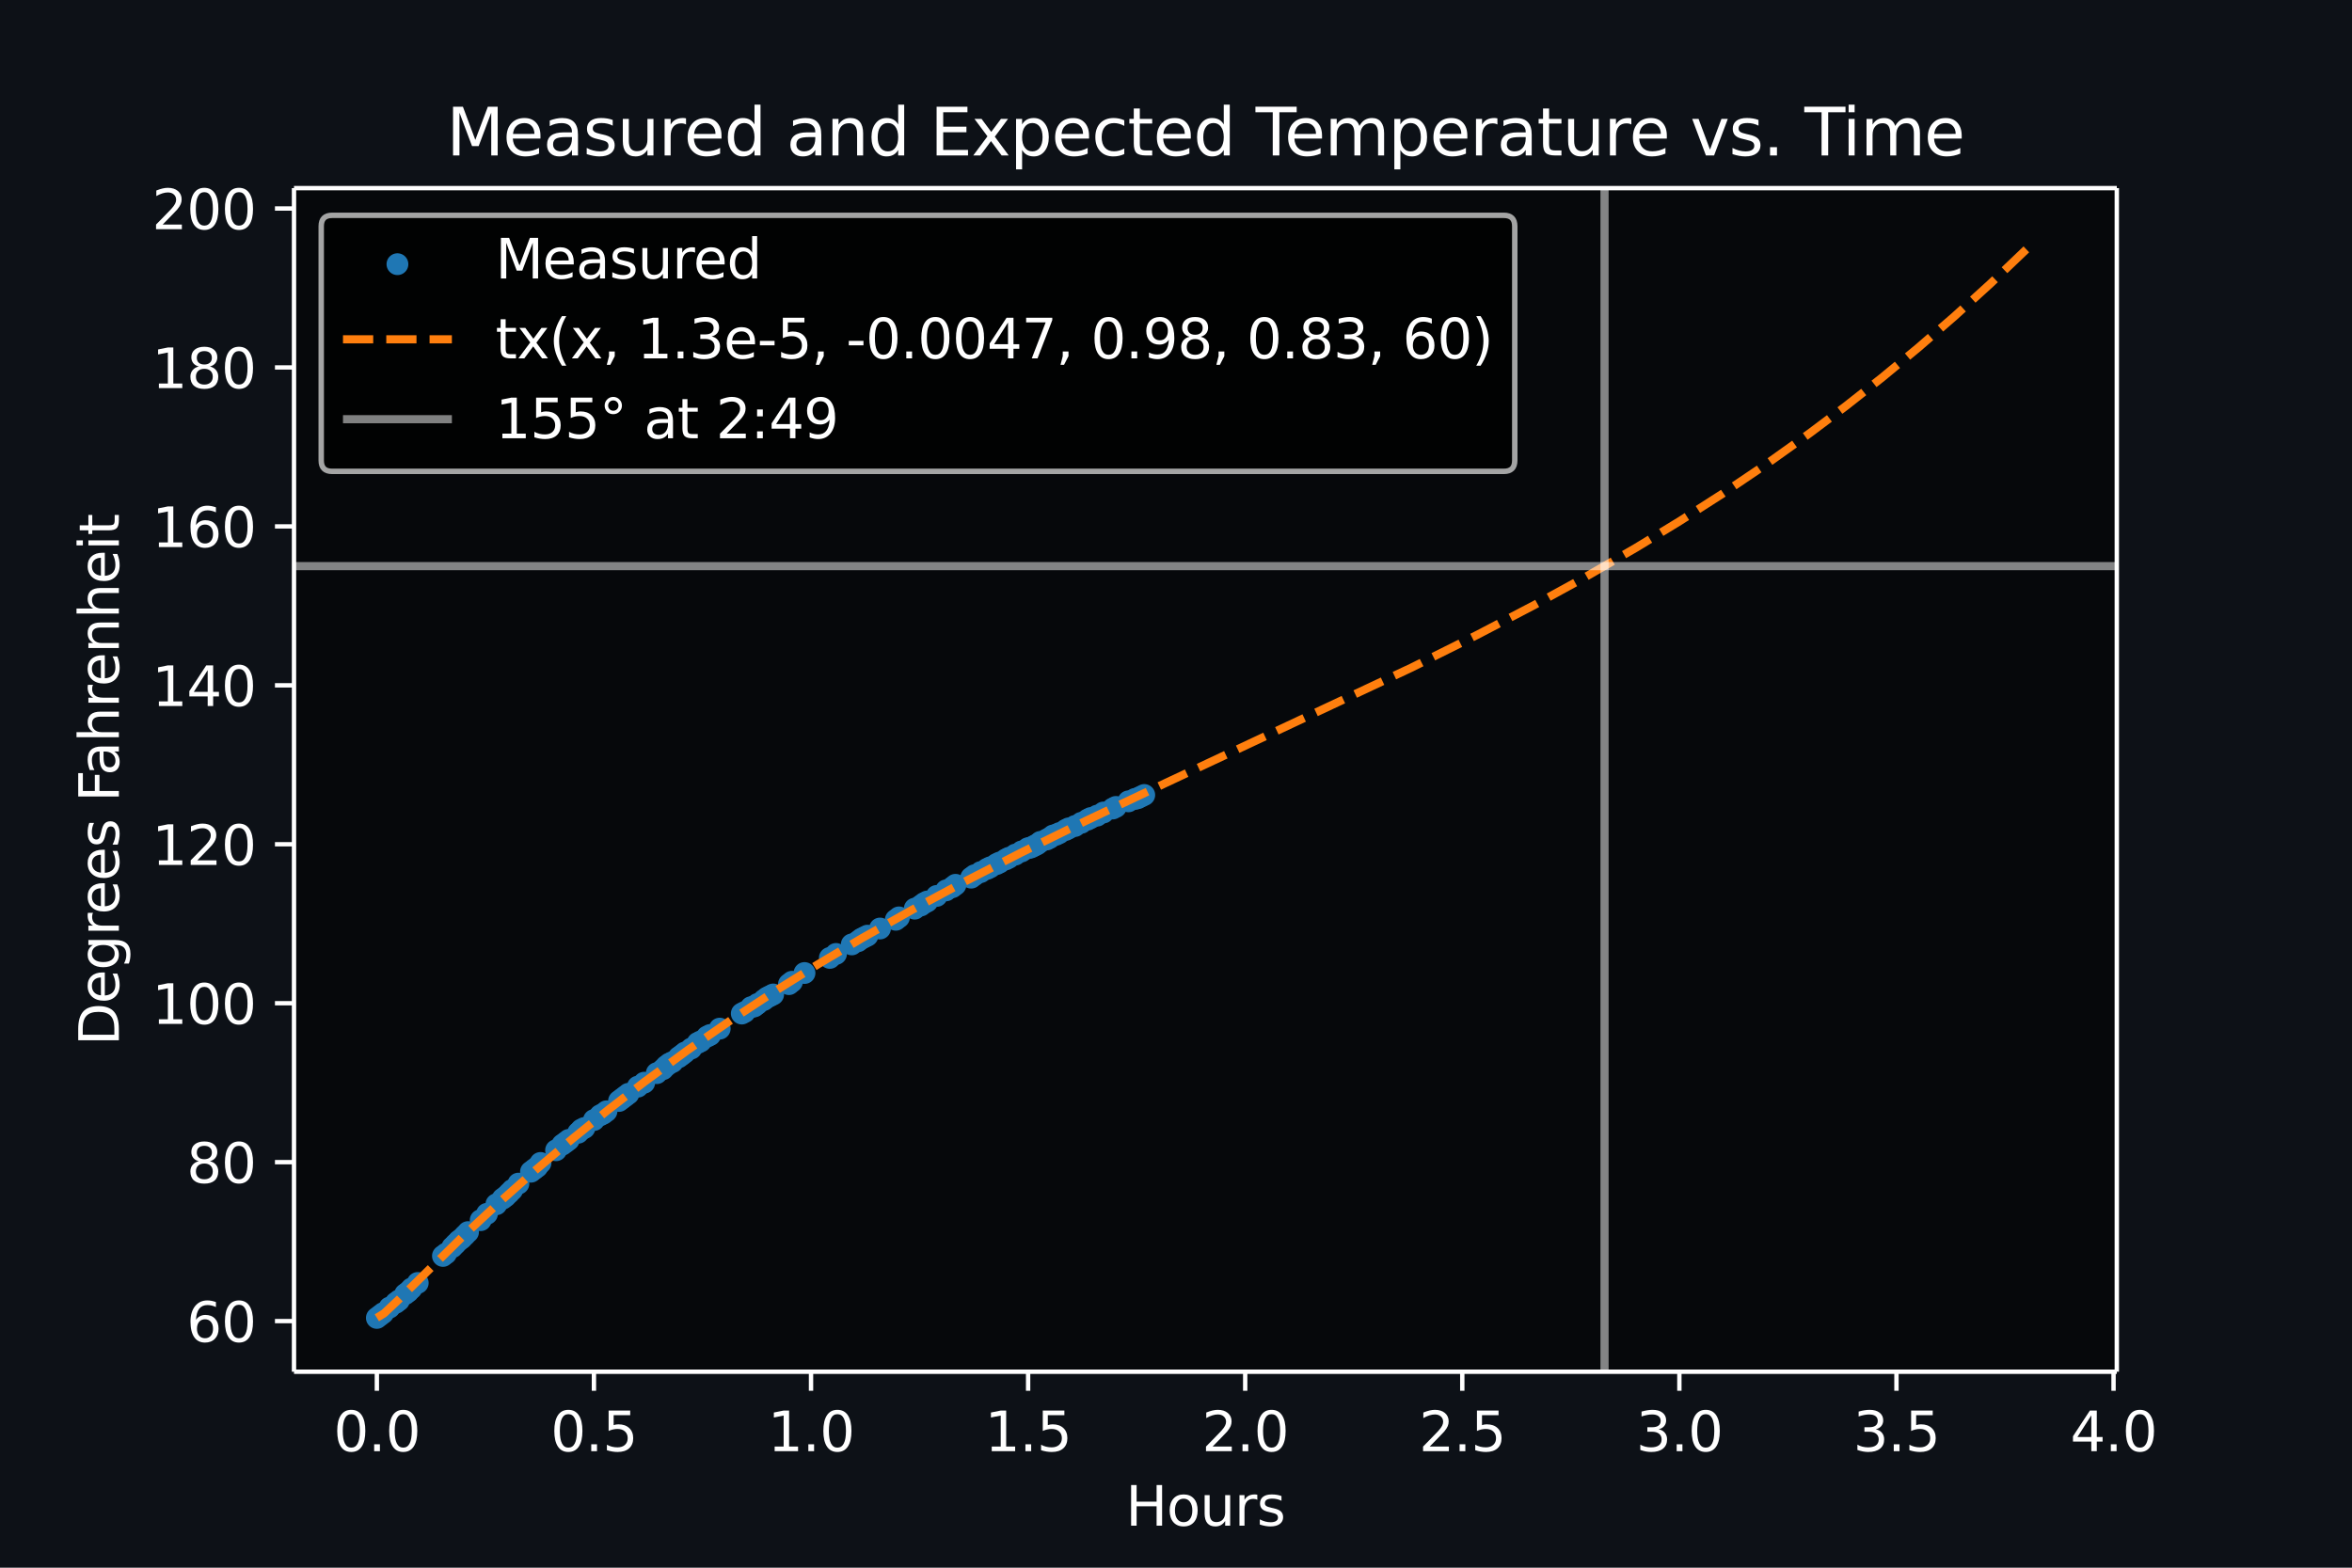 <svg xmlns:xlink="http://www.w3.org/1999/xlink" width="1080" height="720" viewBox="0 0 432 288"
	xmlns="http://www.w3.org/2000/svg">
	<defs />
	<defs>
		<style>
			* {
				stroke-linejoin: round;
				stroke-linecap: butt
			}
		</style>
	</defs>
	<g id="prefix__figure_1">
		<path d="M0 288h432V0H0z" fill="#0d1117" id="prefix__patch_1" />
		<g id="prefix__axes_1">
			<path d="M54 252h334.8V34.56H54z" fill-opacity=".502" id="prefix__patch_2" />
			<g id="prefix__PathCollection_1">
				<defs>
					<path id="prefix__mcdcdea55fe" d="M0 1.5a1.5 1.5 0 100-3 1.5 1.5 0 000 3z" stroke="#1f77b4" />
				</defs>
				<g clip-path="url(#prefix__p1fb8d8e945)" fill="#1f77b4" stroke="#1f77b4">
					<use xlink:href="#prefix__mcdcdea55fe" x="69.218" y="242.116" />
					<use xlink:href="#prefix__mcdcdea55fe" x="69.794" y="241.678" />
					<use xlink:href="#prefix__mcdcdea55fe" x="70.37" y="241.24" />
					<use xlink:href="#prefix__mcdcdea55fe" x="71.544" y="240.218" />
					<use xlink:href="#prefix__mcdcdea55fe" x="72.696" y="239.342" />
					<use xlink:href="#prefix__mcdcdea55fe" x="73.272" y="238.904" />
					<use xlink:href="#prefix__mcdcdea55fe" x="74.424" y="237.736" />
					<use xlink:href="#prefix__mcdcdea55fe" x="75" y="237.298" />
					<use xlink:href="#prefix__mcdcdea55fe" x="75.576" y="236.714" />
					<use xlink:href="#prefix__mcdcdea55fe" x="76.728" y="235.692" />
					<use xlink:href="#prefix__mcdcdea55fe" x="81.357" y="230.729" />
					<use xlink:href="#prefix__mcdcdea55fe" x="81.933" y="230.291" />
					<use xlink:href="#prefix__mcdcdea55fe" x="83.085" y="229.123" />
					<use xlink:href="#prefix__mcdcdea55fe" x="83.661" y="228.539" />
					<use xlink:href="#prefix__mcdcdea55fe" x="84.237" y="227.955" />
					<use xlink:href="#prefix__mcdcdea55fe" x="84.813" y="227.517" />
					<use xlink:href="#prefix__mcdcdea55fe" x="85.389" y="226.933" />
					<use xlink:href="#prefix__mcdcdea55fe" x="85.965" y="226.349" />
					<use xlink:href="#prefix__mcdcdea55fe" x="88.291" y="224.159" />
					<use xlink:href="#prefix__mcdcdea55fe" x="89.443" y="222.991" />
					<use xlink:href="#prefix__mcdcdea55fe" x="91.17" y="221.239" />
					<use xlink:href="#prefix__mcdcdea55fe" x="92.322" y="220.217" />
					<use xlink:href="#prefix__mcdcdea55fe" x="92.898" y="219.779" />
					<use xlink:href="#prefix__mcdcdea55fe" x="93.496" y="219.195" />
					<use xlink:href="#prefix__mcdcdea55fe" x="94.072" y="218.611" />
					<use xlink:href="#prefix__mcdcdea55fe" x="95.224" y="217.443" />
					<use xlink:href="#prefix__mcdcdea55fe" x="97.528" y="215.253" />
					<use xlink:href="#prefix__mcdcdea55fe" x="98.104" y="214.815" />
					<use xlink:href="#prefix__mcdcdea55fe" x="98.68" y="214.377" />
					<use xlink:href="#prefix__mcdcdea55fe" x="99.278" y="213.647" />
					<use xlink:href="#prefix__mcdcdea55fe" x="102.136" y="211.311" />
					<use xlink:href="#prefix__mcdcdea55fe" x="103.287" y="210.289" />
					<use xlink:href="#prefix__mcdcdea55fe" x="103.886" y="209.851" />
					<use xlink:href="#prefix__mcdcdea55fe" x="104.461" y="209.413" />
					<use xlink:href="#prefix__mcdcdea55fe" x="106.189" y="208.099" />
					<use xlink:href="#prefix__mcdcdea55fe" x="106.765" y="207.515" />
					<use xlink:href="#prefix__mcdcdea55fe" x="107.341" y="207.223" />
					<use xlink:href="#prefix__mcdcdea55fe" x="109.091" y="205.763" />
					<use xlink:href="#prefix__mcdcdea55fe" x="110.243" y="204.887" />
					<use xlink:href="#prefix__mcdcdea55fe" x="110.819" y="204.595" />
					<use xlink:href="#prefix__mcdcdea55fe" x="111.395" y="204.157" />
					<use xlink:href="#prefix__mcdcdea55fe" x="113.699" y="202.259" />
					<use xlink:href="#prefix__mcdcdea55fe" x="114.275" y="201.821" />
					<use xlink:href="#prefix__mcdcdea55fe" x="114.851" y="201.383" />
					<use xlink:href="#prefix__mcdcdea55fe" x="115.427" y="200.945" />
					<use xlink:href="#prefix__mcdcdea55fe" x="117.154" y="199.631" />
					<use xlink:href="#prefix__mcdcdea55fe" x="118.328" y="198.901" />
					<use xlink:href="#prefix__mcdcdea55fe" x="120.632" y="197.149" />
					<use xlink:href="#prefix__mcdcdea55fe" x="121.784" y="196.419" />
					<use xlink:href="#prefix__mcdcdea55fe" x="122.36" y="195.835" />
					<use xlink:href="#prefix__mcdcdea55fe" x="122.936" y="195.397" />
					<use xlink:href="#prefix__mcdcdea55fe" x="123.534" y="195.105" />
					<use xlink:href="#prefix__mcdcdea55fe" x="124.664" y="194.229" />
					<use xlink:href="#prefix__mcdcdea55fe" x="125.262" y="193.791" />
					<use xlink:href="#prefix__mcdcdea55fe" x="125.816" y="193.353" />
					<use xlink:href="#prefix__mcdcdea55fe" x="126.968" y="192.623" />
					<use xlink:href="#prefix__mcdcdea55fe" x="128.142" y="191.601" />
					<use xlink:href="#prefix__mcdcdea55fe" x="128.718" y="191.309" />
					<use xlink:href="#prefix__mcdcdea55fe" x="129.869" y="190.433" />
					<use xlink:href="#prefix__mcdcdea55fe" x="130.445" y="190.141" />
					<use xlink:href="#prefix__mcdcdea55fe" x="132.195" y="188.973" />
					<use xlink:href="#prefix__mcdcdea55fe" x="136.249" y="186.199" />
					<use xlink:href="#prefix__mcdcdea55fe" x="136.803" y="185.907" />
					<use xlink:href="#prefix__mcdcdea55fe" x="137.955" y="185.031" />
					<use xlink:href="#prefix__mcdcdea55fe" x="138.553" y="184.885" />
					<use xlink:href="#prefix__mcdcdea55fe" x="139.129" y="184.447" />
					<use xlink:href="#prefix__mcdcdea55fe" x="140.281" y="183.717" />
					<use xlink:href="#prefix__mcdcdea55fe" x="140.857" y="183.279" />
					<use xlink:href="#prefix__mcdcdea55fe" x="141.433" y="182.987" />
					<use xlink:href="#prefix__mcdcdea55fe" x="142.008" y="182.695" />
					<use xlink:href="#prefix__mcdcdea55fe" x="144.91" y="180.797" />
					<use xlink:href="#prefix__mcdcdea55fe" x="145.464" y="180.36" />
					<use xlink:href="#prefix__mcdcdea55fe" x="147.768" y="178.754" />
					<use xlink:href="#prefix__mcdcdea55fe" x="152.42" y="175.98" />
					<use xlink:href="#prefix__mcdcdea55fe" x="153.55" y="175.25" />
					<use xlink:href="#prefix__mcdcdea55fe" x="156.451" y="173.498" />
					<use xlink:href="#prefix__mcdcdea55fe" x="157.603" y="172.914" />
					<use xlink:href="#prefix__mcdcdea55fe" x="158.179" y="172.476" />
					<use xlink:href="#prefix__mcdcdea55fe" x="158.755" y="172.184" />
					<use xlink:href="#prefix__mcdcdea55fe" x="159.331" y="171.892" />
					<use xlink:href="#prefix__mcdcdea55fe" x="161.635" y="170.578" />
					<use xlink:href="#prefix__mcdcdea55fe" x="164.537" y="168.972" />
					<use xlink:href="#prefix__mcdcdea55fe" x="165.113" y="168.534" />
					<use xlink:href="#prefix__mcdcdea55fe" x="168.015" y="166.928" />
					<use xlink:href="#prefix__mcdcdea55fe" x="169.144" y="166.344" />
					<use xlink:href="#prefix__mcdcdea55fe" x="169.742" y="165.906" />
					<use xlink:href="#prefix__mcdcdea55fe" x="170.318" y="165.614" />
					<use xlink:href="#prefix__mcdcdea55fe" x="172.046" y="164.592" />
					<use xlink:href="#prefix__mcdcdea55fe" x="173.774" y="163.57" />
					<use xlink:href="#prefix__mcdcdea55fe" x="174.926" y="162.986" />
					<use xlink:href="#prefix__mcdcdea55fe" x="175.502" y="162.548" />
					<use xlink:href="#prefix__mcdcdea55fe" x="178.382" y="161.234" />
					<use xlink:href="#prefix__mcdcdea55fe" x="178.98" y="160.796" />
					<use xlink:href="#prefix__mcdcdea55fe" x="180.131" y="160.212" />
					<use xlink:href="#prefix__mcdcdea55fe" x="181.283" y="159.628" />
					<use xlink:href="#prefix__mcdcdea55fe" x="181.881" y="159.336" />
					<use xlink:href="#prefix__mcdcdea55fe" x="183.011" y="158.752" />
					<use xlink:href="#prefix__mcdcdea55fe" x="183.609" y="158.46" />
					<use xlink:href="#prefix__mcdcdea55fe" x="184.739" y="157.876" />
					<use xlink:href="#prefix__mcdcdea55fe" x="185.315" y="157.584" />
					<use xlink:href="#prefix__mcdcdea55fe" x="186.489" y="157" />
					<use xlink:href="#prefix__mcdcdea55fe" x="187.641" y="156.416" />
					<use xlink:href="#prefix__mcdcdea55fe" x="188.793" y="155.832" />
					<use xlink:href="#prefix__mcdcdea55fe" x="189.369" y="155.686" />
					<use xlink:href="#prefix__mcdcdea55fe" x="189.967" y="155.394" />
					<use xlink:href="#prefix__mcdcdea55fe" x="190.521" y="155.102" />
					<use xlink:href="#prefix__mcdcdea55fe" x="191.097" y="154.664" />
					<use xlink:href="#prefix__mcdcdea55fe" x="192.248" y="154.226" />
					<use xlink:href="#prefix__mcdcdea55fe" x="192.824" y="153.934" />
					<use xlink:href="#prefix__mcdcdea55fe" x="193.4" y="153.496" />
					<use xlink:href="#prefix__mcdcdea55fe" x="193.976" y="153.35" />
					<use xlink:href="#prefix__mcdcdea55fe" x="194.574" y="153.058" />
					<use xlink:href="#prefix__mcdcdea55fe" x="195.726" y="152.474" />
					<use xlink:href="#prefix__mcdcdea55fe" x="196.302" y="152.182" />
					<use xlink:href="#prefix__mcdcdea55fe" x="197.454" y="151.744" />
					<use xlink:href="#prefix__mcdcdea55fe" x="198.606" y="151.16" />
					<use xlink:href="#prefix__mcdcdea55fe" x="199.758" y="150.576" />
					<use xlink:href="#prefix__mcdcdea55fe" x="200.334" y="150.284" />
					<use xlink:href="#prefix__mcdcdea55fe" x="201.508" y="149.846" />
					<use xlink:href="#prefix__mcdcdea55fe" x="202.682" y="149.262" />
					<use xlink:href="#prefix__mcdcdea55fe" x="204.388" y="148.532" />
					<use xlink:href="#prefix__mcdcdea55fe" x="204.963" y="148.24" />
					<use xlink:href="#prefix__mcdcdea55fe" x="207.267" y="147.218" />
					<use xlink:href="#prefix__mcdcdea55fe" x="208.441" y="146.78" />
					<use xlink:href="#prefix__mcdcdea55fe" x="208.995" y="146.634" />
					<use xlink:href="#prefix__mcdcdea55fe" x="209.571" y="146.342" />
					<use xlink:href="#prefix__mcdcdea55fe" x="210.169" y="146.05" />
				</g>
			</g>
			<g id="prefix__matplotlib_axis_1">
				<g id="prefix__xtick_1">
					<g id="prefix__line2d_1">
						<defs>
							<path id="prefix__mb5a2497336" d="M0 0v3.5" stroke="#fff" stroke-width=".8" />
						</defs>
						<use xlink:href="#prefix__mb5a2497336" x="69.218" y="252" fill="#fff" stroke="#fff"
							stroke-width=".8" />
					</g>
					<g transform="matrix(.1 0 0 -.1 61.267 266.598)" fill="#fff" id="prefix__text_1">
						<defs>
							<path id="prefix__DejaVuSans-30"
								d="M2034 4250q-487 0-733-480-245-479-245-1442 0-959 245-1439 246-480 733-480 491 0 736 480 246 480 246 1439 0 963-246 1442-245 480-736 480zm0 500q785 0 1199-621 414-620 414-1801 0-1178-414-1799Q2819-91 2034-91q-784 0-1198 620-414 621-414 1799 0 1181 414 1801 414 621 1198 621z"
								transform="scale(.016)" />
							<path id="prefix__DejaVuSans-2e" d="M684 794h660V0H684v794z" transform="scale(.016)" />
						</defs>
						<use xlink:href="#prefix__DejaVuSans-30" />
						<use xlink:href="#prefix__DejaVuSans-2e" x="63.623" />
						<use xlink:href="#prefix__DejaVuSans-30" x="95.41" />
					</g>
				</g>
				<g id="prefix__xtick_2">
					<use xlink:href="#prefix__mb5a2497336" x="109.091" y="252" fill="#fff" stroke="#fff"
						stroke-width=".8" id="prefix__line2d_2" />
					<g transform="matrix(.1 0 0 -.1 101.14 266.598)" fill="#fff" id="prefix__text_2">
						<defs>
							<path id="prefix__DejaVuSans-35"
								d="M691 4666h2478v-532H1269V2991q137 47 274 70 138 23 276 23 781 0 1237-428 457-428 457-1159 0-753-469-1171Q2575-91 1722-91q-294 0-599 50Q819 9 494 109v635q281-153 581-228t634-75q541 0 856 284 316 284 316 772 0 487-316 771-315 285-856 285-253 0-505-56-251-56-513-175v2344z"
								transform="scale(.016)" />
						</defs>
						<use xlink:href="#prefix__DejaVuSans-30" />
						<use xlink:href="#prefix__DejaVuSans-2e" x="63.623" />
						<use xlink:href="#prefix__DejaVuSans-35" x="95.41" />
					</g>
				</g>
				<g id="prefix__xtick_3">
					<use xlink:href="#prefix__mb5a2497336" x="148.964" y="252" fill="#fff" stroke="#fff"
						stroke-width=".8" id="prefix__line2d_3" />
					<g transform="matrix(.1 0 0 -.1 141.013 266.598)" fill="#fff" id="prefix__text_3">
						<defs>
							<path id="prefix__DejaVuSans-31"
								d="M794 531h1031v3560L703 3866v575l1116 225h631V531h1031V0H794v531z"
								transform="scale(.016)" />
						</defs>
						<use xlink:href="#prefix__DejaVuSans-31" />
						<use xlink:href="#prefix__DejaVuSans-2e" x="63.623" />
						<use xlink:href="#prefix__DejaVuSans-30" x="95.41" />
					</g>
				</g>
				<g id="prefix__xtick_4">
					<use xlink:href="#prefix__mb5a2497336" x="188.837" y="252" fill="#fff" stroke="#fff"
						stroke-width=".8" id="prefix__line2d_4" />
					<g transform="matrix(.1 0 0 -.1 180.886 266.598)" fill="#fff" id="prefix__text_4">
						<use xlink:href="#prefix__DejaVuSans-31" />
						<use xlink:href="#prefix__DejaVuSans-2e" x="63.623" />
						<use xlink:href="#prefix__DejaVuSans-35" x="95.41" />
					</g>
				</g>
				<g id="prefix__xtick_5">
					<use xlink:href="#prefix__mb5a2497336" x="228.71" y="252" fill="#fff" stroke="#fff"
						stroke-width=".8" id="prefix__line2d_5" />
					<g transform="matrix(.1 0 0 -.1 220.758 266.598)" fill="#fff" id="prefix__text_5">
						<defs>
							<path id="prefix__DejaVuSans-32"
								d="M1228 531h2203V0H469v531q359 372 979 998 621 627 780 809 303 340 423 576 121 236 121 464 0 372-261 606-261 235-680 235-297 0-627-103-329-103-704-313v638q381 153 712 231 332 78 607 78 725 0 1156-363 431-362 431-968 0-288-108-546-107-257-392-607-78-91-497-524-418-433-1181-1211z"
								transform="scale(.016)" />
						</defs>
						<use xlink:href="#prefix__DejaVuSans-32" />
						<use xlink:href="#prefix__DejaVuSans-2e" x="63.623" />
						<use xlink:href="#prefix__DejaVuSans-30" x="95.41" />
					</g>
				</g>
				<g id="prefix__xtick_6">
					<use xlink:href="#prefix__mb5a2497336" x="268.583" y="252" fill="#fff" stroke="#fff"
						stroke-width=".8" id="prefix__line2d_6" />
					<g transform="matrix(.1 0 0 -.1 260.631 266.598)" fill="#fff" id="prefix__text_6">
						<use xlink:href="#prefix__DejaVuSans-32" />
						<use xlink:href="#prefix__DejaVuSans-2e" x="63.623" />
						<use xlink:href="#prefix__DejaVuSans-35" x="95.41" />
					</g>
				</g>
				<g id="prefix__xtick_7">
					<use xlink:href="#prefix__mb5a2497336" x="308.456" y="252" fill="#fff" stroke="#fff"
						stroke-width=".8" id="prefix__line2d_7" />
					<g transform="matrix(.1 0 0 -.1 300.504 266.598)" fill="#fff" id="prefix__text_7">
						<defs>
							<path id="prefix__DejaVuSans-33"
								d="M2597 2516q453-97 707-404 255-306 255-756 0-690-475-1069Q2609-91 1734-91q-293 0-604 58T488 141v609q262-153 574-231 313-78 654-78 593 0 904 234t311 681q0 413-289 645-289 233-804 233h-544v519h569q465 0 712 186t247 536q0 359-255 551-254 193-729 193-260 0-557-57-297-56-653-174v562q360 100 674 150t592 50q719 0 1137-327 419-326 419-882 0-388-222-655t-631-370z"
								transform="scale(.016)" />
						</defs>
						<use xlink:href="#prefix__DejaVuSans-33" />
						<use xlink:href="#prefix__DejaVuSans-2e" x="63.623" />
						<use xlink:href="#prefix__DejaVuSans-30" x="95.41" />
					</g>
				</g>
				<g id="prefix__xtick_8">
					<use xlink:href="#prefix__mb5a2497336" x="348.329" y="252" fill="#fff" stroke="#fff"
						stroke-width=".8" id="prefix__line2d_8" />
					<g transform="matrix(.1 0 0 -.1 340.377 266.598)" fill="#fff" id="prefix__text_8">
						<use xlink:href="#prefix__DejaVuSans-33" />
						<use xlink:href="#prefix__DejaVuSans-2e" x="63.623" />
						<use xlink:href="#prefix__DejaVuSans-35" x="95.41" />
					</g>
				</g>
				<g id="prefix__xtick_9">
					<use xlink:href="#prefix__mb5a2497336" x="388.202" y="252" fill="#fff" stroke="#fff"
						stroke-width=".8" id="prefix__line2d_9" />
					<g transform="matrix(.1 0 0 -.1 380.25 266.598)" fill="#fff" id="prefix__text_9">
						<defs>
							<path id="prefix__DejaVuSans-34"
								d="M2419 4116L825 1625h1594v2491zm-166 550h794V1625h666v-525h-666V0h-628v1100H313v609l1940 2957z"
								transform="scale(.016)" />
						</defs>
						<use xlink:href="#prefix__DejaVuSans-34" />
						<use xlink:href="#prefix__DejaVuSans-2e" x="63.623" />
						<use xlink:href="#prefix__DejaVuSans-30" x="95.41" />
					</g>
				</g>
				<g transform="matrix(.1 0 0 -.1 206.752 280.277)" fill="#fff" id="prefix__text_10">
					<defs>
						<path id="prefix__DejaVuSans-48"
							d="M628 4666h631V2753h2294v1913h631V0h-631v2222H1259V0H628v4666z"
							transform="scale(.016)" />
						<path id="prefix__DejaVuSans-6f"
							d="M1959 3097q-462 0-731-361t-269-989q0-628 267-989 268-361 733-361 460 0 728 362 269 363 269 988 0 622-269 986-268 364-728 364zm0 487q750 0 1178-488 429-487 429-1349 0-859-429-1349Q2709-91 1959-91q-753 0-1180 489-426 490-426 1349 0 862 426 1349 427 488 1180 488z"
							transform="scale(.016)" />
						<path id="prefix__DejaVuSans-75"
							d="M544 1381v2119h575V1403q0-497 193-746 194-248 582-248 465 0 735 297 271 297 271 810v1984h575V0h-575v538q-209-319-486-474-276-155-642-155-603 0-916 375-312 375-312 1097zm1447 2203z"
							transform="scale(.016)" />
						<path id="prefix__DejaVuSans-72"
							d="M2631 2963q-97 56-211 82-114 27-251 27-488 0-749-317t-261-911V0H581v3500h578v-544q182 319 472 473 291 155 707 155 59 0 131-8 72-7 159-23l3-590z"
							transform="scale(.016)" />
						<path id="prefix__DejaVuSans-73"
							d="M2834 3397v-544q-243 125-506 187-262 63-544 63-428 0-642-131t-214-394q0-200 153-314t616-217l197-44q612-131 870-370t258-667q0-488-386-773Q2250-91 1575-91q-281 0-586 55T347 128v594q319-166 628-249 309-82 613-82 406 0 624 139 219 139 219 392 0 234-158 359-157 125-692 241l-200 47q-534 112-772 345-237 233-237 639 0 494 350 762 350 269 994 269 318 0 599-47 282-46 519-140z"
							transform="scale(.016)" />
					</defs>
					<use xlink:href="#prefix__DejaVuSans-48" />
					<use xlink:href="#prefix__DejaVuSans-6f" x="75.195" />
					<use xlink:href="#prefix__DejaVuSans-75" x="136.377" />
					<use xlink:href="#prefix__DejaVuSans-72" x="199.756" />
					<use xlink:href="#prefix__DejaVuSans-73" x="240.869" />
				</g>
			</g>
			<g id="prefix__matplotlib_axis_2">
				<g id="prefix__ytick_1">
					<g id="prefix__line2d_10">
						<defs>
							<path id="prefix__m265d2b8c73" d="M0 0h-3.5" stroke="#fff" stroke-width=".8" />
						</defs>
						<use xlink:href="#prefix__m265d2b8c73" x="54" y="242.7" fill="#fff" stroke="#fff"
							stroke-width=".8" />
					</g>
					<g transform="matrix(.1 0 0 -.1 34.275 246.5)" fill="#fff" id="prefix__text_11">
						<defs>
							<path id="prefix__DejaVuSans-36"
								d="M2113 2584q-425 0-674-291-248-290-248-796 0-503 248-796 249-292 674-292t673 292q248 293 248 796 0 506-248 796-248 291-673 291zm1253 1979v-575q-238 112-480 171-242 60-480 60-625 0-955-422-329-422-376-1275 184 272 462 417 279 145 613 145 703 0 1111-427 408-426 408-1160 0-719-425-1154Q2819-91 2113-91q-810 0-1238 620-428 621-428 1799 0 1106 525 1764t1409 658q238 0 480-47t505-140z"
								transform="scale(.016)" />
						</defs>
						<use xlink:href="#prefix__DejaVuSans-36" />
						<use xlink:href="#prefix__DejaVuSans-30" x="63.623" />
					</g>
				</g>
				<g id="prefix__ytick_2">
					<use xlink:href="#prefix__m265d2b8c73" x="54" y="213.501" fill="#fff" stroke="#fff"
						stroke-width=".8" id="prefix__line2d_11" />
					<g transform="matrix(.1 0 0 -.1 34.275 217.3)" fill="#fff" id="prefix__text_12">
						<defs>
							<path id="prefix__DejaVuSans-38"
								d="M2034 2216q-450 0-708-241-257-241-257-662 0-422 257-663 258-241 708-241t709 242q260 243 260 662 0 421-258 662-257 241-711 241zm-631 268q-406 100-633 378-226 279-226 679 0 559 398 884 399 325 1092 325 697 0 1094-325t397-884q0-400-227-679-226-278-629-378 456-106 710-416 255-309 255-755 0-679-414-1042Q2806-91 2034-91q-771 0-1186 362-414 363-414 1042 0 446 256 755 257 310 713 416zm-231 997q0-362 226-565 227-203 636-203 407 0 636 203 230 203 230 565 0 363-230 566-229 203-636 203-409 0-636-203-226-203-226-566z"
								transform="scale(.016)" />
						</defs>
						<use xlink:href="#prefix__DejaVuSans-38" />
						<use xlink:href="#prefix__DejaVuSans-30" x="63.623" />
					</g>
				</g>
				<g id="prefix__ytick_3">
					<use xlink:href="#prefix__m265d2b8c73" x="54" y="184.301" fill="#fff" stroke="#fff"
						stroke-width=".8" id="prefix__line2d_12" />
					<g transform="matrix(.1 0 0 -.1 27.913 188.1)" fill="#fff" id="prefix__text_13">
						<use xlink:href="#prefix__DejaVuSans-31" />
						<use xlink:href="#prefix__DejaVuSans-30" x="63.623" />
						<use xlink:href="#prefix__DejaVuSans-30" x="127.246" />
					</g>
				</g>
				<g id="prefix__ytick_4">
					<use xlink:href="#prefix__m265d2b8c73" x="54" y="155.102" fill="#fff" stroke="#fff"
						stroke-width=".8" id="prefix__line2d_13" />
					<g transform="matrix(.1 0 0 -.1 27.913 158.901)" fill="#fff" id="prefix__text_14">
						<use xlink:href="#prefix__DejaVuSans-31" />
						<use xlink:href="#prefix__DejaVuSans-32" x="63.623" />
						<use xlink:href="#prefix__DejaVuSans-30" x="127.246" />
					</g>
				</g>
				<g id="prefix__ytick_5">
					<use xlink:href="#prefix__m265d2b8c73" x="54" y="125.903" fill="#fff" stroke="#fff"
						stroke-width=".8" id="prefix__line2d_14" />
					<g transform="matrix(.1 0 0 -.1 27.913 129.702)" fill="#fff" id="prefix__text_15">
						<use xlink:href="#prefix__DejaVuSans-31" />
						<use xlink:href="#prefix__DejaVuSans-34" x="63.623" />
						<use xlink:href="#prefix__DejaVuSans-30" x="127.246" />
					</g>
				</g>
				<g id="prefix__ytick_6">
					<use xlink:href="#prefix__m265d2b8c73" x="54" y="96.703" fill="#fff" stroke="#fff" stroke-width=".8"
						id="prefix__line2d_15" />
					<g transform="matrix(.1 0 0 -.1 27.913 100.502)" fill="#fff" id="prefix__text_16">
						<use xlink:href="#prefix__DejaVuSans-31" />
						<use xlink:href="#prefix__DejaVuSans-36" x="63.623" />
						<use xlink:href="#prefix__DejaVuSans-30" x="127.246" />
					</g>
				</g>
				<g id="prefix__ytick_7">
					<use xlink:href="#prefix__m265d2b8c73" x="54" y="67.504" fill="#fff" stroke="#fff" stroke-width=".8"
						id="prefix__line2d_16" />
					<g transform="matrix(.1 0 0 -.1 27.913 71.303)" fill="#fff" id="prefix__text_17">
						<use xlink:href="#prefix__DejaVuSans-31" />
						<use xlink:href="#prefix__DejaVuSans-38" x="63.623" />
						<use xlink:href="#prefix__DejaVuSans-30" x="127.246" />
					</g>
				</g>
				<g id="prefix__ytick_8">
					<use xlink:href="#prefix__m265d2b8c73" x="54" y="38.304" fill="#fff" stroke="#fff" stroke-width=".8"
						id="prefix__line2d_17" />
					<g transform="matrix(.1 0 0 -.1 27.913 42.103)" fill="#fff" id="prefix__text_18">
						<use xlink:href="#prefix__DejaVuSans-32" />
						<use xlink:href="#prefix__DejaVuSans-30" x="63.623" />
						<use xlink:href="#prefix__DejaVuSans-30" x="127.246" />
					</g>
				</g>
				<g transform="matrix(0 -.1 -.1 0 21.833 192.106)" fill="#fff" id="prefix__text_19">
					<defs>
						<path id="prefix__DejaVuSans-44"
							d="M1259 4147V519h763q966 0 1414 437 448 438 448 1382 0 937-448 1373t-1414 436h-763zm-631 519h1297q1356 0 1990-564 635-564 635-1764 0-1207-638-1773Q3275 0 1925 0H628v4666z"
							transform="scale(.016)" />
						<path id="prefix__DejaVuSans-65"
							d="M3597 1894v-281H953q38-594 358-905t892-311q331 0 642 81t618 244V178Q3153 47 2828-22t-659-69q-838 0-1327 487-489 488-489 1320 0 859 464 1363 464 505 1252 505 706 0 1117-455 411-454 411-1235zm-575 169q-6 471-264 752-258 282-683 282-481 0-770-272t-333-766l2050 4z"
							transform="scale(.016)" />
						<path id="prefix__DejaVuSans-67"
							d="M2906 1791q0 625-258 968-257 344-723 344-462 0-720-344-258-343-258-968 0-622 258-966t720-344q466 0 723 344 258 344 258 966zm575-1357q0-893-397-1329-396-436-1215-436-303 0-572 45t-522 139v559q253-137 500-202 247-66 503-66 566 0 847 295t281 892v285q-178-310-456-463T1784 0Q1141 0 747 490 353 981 353 1791q0 812 394 1302 394 491 1037 491 388 0 666-153t456-462v531h575V434z"
							transform="scale(.016)" />
						<path id="prefix__DejaVuSans-46" d="M628 4666h2681v-532H1259V2759h1850v-531H1259V0H628v4666z"
							transform="scale(.016)" />
						<path id="prefix__DejaVuSans-61"
							d="M2194 1759q-697 0-966-159t-269-544q0-306 202-486 202-179 548-179 479 0 768 339t289 901v128h-572zm1147 238V0h-575v531q-197-318-491-470T1556-91q-537 0-855 302-317 302-317 808 0 590 395 890 396 300 1180 300h807v57q0 397-261 614t-733 217q-300 0-585-72-284-72-546-216v532q315 122 612 182 297 61 578 61 760 0 1135-394 375-393 375-1193z"
							transform="scale(.016)" />
						<path id="prefix__DejaVuSans-68"
							d="M3513 2113V0h-575v2094q0 497-194 743-194 247-581 247-466 0-735-297-269-296-269-809V0H581v4863h578V2956q207 316 486 472 280 156 646 156 603 0 912-373 310-373 310-1098z"
							transform="scale(.016)" />
						<path id="prefix__DejaVuSans-6e"
							d="M3513 2113V0h-575v2094q0 497-194 743-194 247-581 247-466 0-735-297-269-296-269-809V0H581v3500h578v-544q207 316 486 472 280 156 646 156 603 0 912-373 310-373 310-1098z"
							transform="scale(.016)" />
						<path id="prefix__DejaVuSans-69" d="M603 3500h575V0H603v3500zm0 1363h575v-729H603v729z"
							transform="scale(.016)" />
						<path id="prefix__DejaVuSans-74"
							d="M1172 4494v-994h1184v-447H1172V1153q0-428 117-550t477-122h590V0h-590q-666 0-919 248-253 249-253 905v1900H172v447h422v994h578z"
							transform="scale(.016)" />
					</defs>
					<use xlink:href="#prefix__DejaVuSans-44" />
					<use xlink:href="#prefix__DejaVuSans-65" x="77.002" />
					<use xlink:href="#prefix__DejaVuSans-67" x="138.525" />
					<use xlink:href="#prefix__DejaVuSans-72" x="202.002" />
					<use xlink:href="#prefix__DejaVuSans-65" x="240.865" />
					<use xlink:href="#prefix__DejaVuSans-65" x="302.389" />
					<use xlink:href="#prefix__DejaVuSans-73" x="363.912" />
					<use xlink:href="#prefix__DejaVuSans-20" x="416.012" />
					<use xlink:href="#prefix__DejaVuSans-46" x="447.799" />
					<use xlink:href="#prefix__DejaVuSans-61" x="496.193" />
					<use xlink:href="#prefix__DejaVuSans-68" x="557.473" />
					<use xlink:href="#prefix__DejaVuSans-72" x="620.852" />
					<use xlink:href="#prefix__DejaVuSans-65" x="659.715" />
					<use xlink:href="#prefix__DejaVuSans-6e" x="721.238" />
					<use xlink:href="#prefix__DejaVuSans-68" x="784.617" />
					<use xlink:href="#prefix__DejaVuSans-65" x="847.996" />
					<use xlink:href="#prefix__DejaVuSans-69" x="909.52" />
					<use xlink:href="#prefix__DejaVuSans-74" x="937.303" />
				</g>
			</g>
			<path
				d="M69.218 242.095l1.33-.822 2.657-2.507 11.962-11.779 6.646-6.197 6.645-5.915 6.646-5.64 6.645-5.38 6.646-5.13 7.974-5.846 7.975-5.534 7.975-5.243 7.974-4.98 7.975-4.738 9.303-5.258 9.304-5.004 10.633-5.46 11.962-5.88 14.62-6.93 45.19-21.213 11.961-5.964 10.633-5.556 9.304-5.108 9.303-5.378 7.975-4.856 7.975-5.108 7.974-5.385 7.975-5.688 6.645-4.99 6.646-5.23 6.645-5.487 6.646-5.757 6.645-6.042 6.646-6.34 1.329-1.306h0"
				clip-path="url(#prefix__p1fb8d8e945)" fill="none" stroke-dasharray="5.55 2.4" stroke="#ff7f0e"
				stroke-width="1.5" id="prefix__line2d_18" />
			<path d="M294.71 252V34.56" clip-path="url(#prefix__p1fb8d8e945)" fill="none" stroke="#fff"
				stroke-opacity=".502" stroke-width="1.5" stroke-linecap="square" id="prefix__line2d_19" />
			<path d="M54 104.003h334.8" clip-path="url(#prefix__p1fb8d8e945)" fill="none" stroke="#fff"
				stroke-opacity=".502" stroke-width="1.5" stroke-linecap="square" id="prefix__line2d_20" />
			<path d="M54 252V34.56" fill="none" stroke="#fff" stroke-width=".8" stroke-linecap="square"
				id="prefix__patch_3" />
			<path d="M388.8 252V34.56" fill="none" stroke="#fff" stroke-width=".8" stroke-linecap="square"
				id="prefix__patch_4" />
			<path d="M54 252h334.8" fill="none" stroke="#fff" stroke-width=".8" stroke-linecap="square"
				id="prefix__patch_5" />
			<path d="M54 34.56h334.8" fill="none" stroke="#fff" stroke-width=".8" stroke-linecap="square"
				id="prefix__patch_6" />
			<g transform="matrix(.12 0 0 -.12 82.008 28.56)" fill="#fff" id="prefix__text_20">
				<defs>
					<path id="prefix__DejaVuSans-4d"
						d="M628 4666h941l1190-3175 1197 3175h941V0h-616v4097L3078 897h-634L1241 4097V0H628v4666z"
						transform="scale(.016)" />
					<path id="prefix__DejaVuSans-64"
						d="M2906 2969v1894h575V0h-575v525q-181-312-458-464-276-152-664-152-634 0-1033 506-398 507-398 1332t398 1331q399 506 1033 506 388 0 664-152 277-151 458-463zM947 1747q0-634 261-995t717-361q456 0 718 361 263 361 263 995t-263 995q-262 361-718 361t-717-361q-261-361-261-995z"
						transform="scale(.016)" />
					<path id="prefix__DejaVuSans-45"
						d="M628 4666h2950v-532H1259V2753h2222v-531H1259V531h2375V0H628v4666z"
						transform="scale(.016)" />
					<path id="prefix__DejaVuSans-78"
						d="M3513 3500L2247 1797 3578 0h-678L1881 1375 863 0H184l1360 1831L300 3500h678l928-1247 928 1247h679z"
						transform="scale(.016)" />
					<path id="prefix__DejaVuSans-70"
						d="M1159 525v-1856H581v4831h578v-531q182 312 458 463 277 152 661 152 638 0 1036-506 399-506 399-1331T3314 415Q2916-91 2278-91q-384 0-661 152-276 152-458 464zm1957 1222q0 634-261 995t-717 361q-457 0-718-361t-261-995q0-634 261-995t718-361q456 0 717 361t261 995z"
						transform="scale(.016)" />
					<path id="prefix__DejaVuSans-63"
						d="M3122 3366v-538q-244 135-489 202t-495 67q-560 0-870-355-309-354-309-995t309-996q310-354 870-354 250 0 495 67t489 202V134Q2881 22 2623-34q-257-57-548-57-791 0-1257 497-465 497-465 1341 0 856 470 1346 471 491 1290 491 265 0 518-55 253-54 491-163z"
						transform="scale(.016)" />
					<path id="prefix__DejaVuSans-54" d="M-19 4666h3947v-532H2272V0h-634v4134H-19v532z"
						transform="scale(.016)" />
					<path id="prefix__DejaVuSans-6d"
						d="M3328 2828q216 388 516 572t706 184q547 0 844-383 297-382 297-1088V0h-578v2094q0 503-179 746-178 244-543 244-447 0-707-297-259-296-259-809V0h-578v2094q0 506-178 748t-550 242q-441 0-701-298-259-298-259-808V0H581v3500h578v-544q197 322 472 475t653 153q382 0 649-194 267-193 395-562z"
						transform="scale(.016)" />
					<path id="prefix__DejaVuSans-76" d="M191 3500h609L1894 563l1094 2937h609L2284 0h-781L191 3500z"
						transform="scale(.016)" />
				</defs>
				<use xlink:href="#prefix__DejaVuSans-4d" />
				<use xlink:href="#prefix__DejaVuSans-65" x="86.279" />
				<use xlink:href="#prefix__DejaVuSans-61" x="147.803" />
				<use xlink:href="#prefix__DejaVuSans-73" x="209.082" />
				<use xlink:href="#prefix__DejaVuSans-75" x="261.182" />
				<use xlink:href="#prefix__DejaVuSans-72" x="324.561" />
				<use xlink:href="#prefix__DejaVuSans-65" x="363.424" />
				<use xlink:href="#prefix__DejaVuSans-64" x="424.947" />
				<use xlink:href="#prefix__DejaVuSans-20" x="488.424" />
				<use xlink:href="#prefix__DejaVuSans-61" x="520.211" />
				<use xlink:href="#prefix__DejaVuSans-6e" x="581.49" />
				<use xlink:href="#prefix__DejaVuSans-64" x="644.869" />
				<use xlink:href="#prefix__DejaVuSans-20" x="708.346" />
				<use xlink:href="#prefix__DejaVuSans-45" x="740.133" />
				<use xlink:href="#prefix__DejaVuSans-78" x="803.316" />
				<use xlink:href="#prefix__DejaVuSans-70" x="862.496" />
				<use xlink:href="#prefix__DejaVuSans-65" x="925.973" />
				<use xlink:href="#prefix__DejaVuSans-63" x="987.496" />
				<use xlink:href="#prefix__DejaVuSans-74" x="1042.477" />
				<use xlink:href="#prefix__DejaVuSans-65" x="1081.686" />
				<use xlink:href="#prefix__DejaVuSans-64" x="1143.209" />
				<use xlink:href="#prefix__DejaVuSans-20" x="1206.686" />
				<use xlink:href="#prefix__DejaVuSans-54" x="1238.473" />
				<use xlink:href="#prefix__DejaVuSans-65" x="1282.557" />
				<use xlink:href="#prefix__DejaVuSans-6d" x="1344.08" />
				<use xlink:href="#prefix__DejaVuSans-70" x="1441.492" />
				<use xlink:href="#prefix__DejaVuSans-65" x="1504.969" />
				<use xlink:href="#prefix__DejaVuSans-72" x="1566.492" />
				<use xlink:href="#prefix__DejaVuSans-61" x="1607.605" />
				<use xlink:href="#prefix__DejaVuSans-74" x="1668.885" />
				<use xlink:href="#prefix__DejaVuSans-75" x="1708.094" />
				<use xlink:href="#prefix__DejaVuSans-72" x="1771.473" />
				<use xlink:href="#prefix__DejaVuSans-65" x="1810.336" />
				<use xlink:href="#prefix__DejaVuSans-20" x="1871.859" />
				<use xlink:href="#prefix__DejaVuSans-76" x="1903.646" />
				<use xlink:href="#prefix__DejaVuSans-73" x="1962.826" />
				<use xlink:href="#prefix__DejaVuSans-2e" x="2014.926" />
				<use xlink:href="#prefix__DejaVuSans-20" x="2046.713" />
				<use xlink:href="#prefix__DejaVuSans-54" x="2078.5" />
				<use xlink:href="#prefix__DejaVuSans-69" x="2136.459" />
				<use xlink:href="#prefix__DejaVuSans-6d" x="2164.242" />
				<use xlink:href="#prefix__DejaVuSans-65" x="2261.654" />
			</g>
			<g id="prefix__legend_1">
				<path d="M61 86.594h215.223q2 0 2-2V41.56q0-2-2-2H61q-2 0-2 2v43.034q0 2 2 2z" opacity=".8"
					stroke="#ccc" id="prefix__patch_7" />
				<use xlink:href="#prefix__mcdcdea55fe" x="73" y="48.533" fill="#1f77b4" stroke="#1f77b4"
					id="prefix__PathCollection_2" />
				<g transform="matrix(.1 0 0 -.1 91 51.158)" fill="#fff" id="prefix__text_21">
					<use xlink:href="#prefix__DejaVuSans-4d" />
					<use xlink:href="#prefix__DejaVuSans-65" x="86.279" />
					<use xlink:href="#prefix__DejaVuSans-61" x="147.803" />
					<use xlink:href="#prefix__DejaVuSans-73" x="209.082" />
					<use xlink:href="#prefix__DejaVuSans-75" x="261.182" />
					<use xlink:href="#prefix__DejaVuSans-72" x="324.561" />
					<use xlink:href="#prefix__DejaVuSans-65" x="363.424" />
					<use xlink:href="#prefix__DejaVuSans-64" x="424.947" />
				</g>
				<path d="M63 62.337h20" fill="none" stroke-dasharray="5.55 2.4" stroke="#ff7f0e" stroke-width="1.5"
					id="prefix__line2d_21" />
				<g transform="matrix(.1 0 0 -.1 91 65.837)" fill="#fff" id="prefix__text_22">
					<defs>
						<path id="prefix__DejaVuSans-28"
							d="M1984 4856q-418-718-622-1422-203-703-203-1425 0-721 205-1429t620-1424h-500Q1016-109 783 600T550 2009q0 697 231 1403 232 707 703 1444h500z"
							transform="scale(.016)" />
						<path id="prefix__DejaVuSans-2c" d="M750 794h659V256L897-744H494L750 256v538z"
							transform="scale(.016)" />
						<path id="prefix__DejaVuSans-2d" d="M313 2009h1684v-512H313v512z" transform="scale(.016)" />
						<path id="prefix__DejaVuSans-37" d="M525 4666h3000v-269L1831 0h-659l1594 4134H525v532z"
							transform="scale(.016)" />
						<path id="prefix__DejaVuSans-39"
							d="M703 97v575q238-113 481-172 244-59 479-59 625 0 954 420 330 420 377 1277-181-269-460-413-278-144-615-144-700 0-1108 423-408 424-408 1159 0 718 425 1152 425 435 1131 435 810 0 1236-621 427-620 427-1801 0-1103-524-1761Q2575-91 1691-91q-238 0-482 47Q966 3 703 97zm1256 1978q425 0 673 290 249 291 249 798 0 503-249 795-248 292-673 292t-673-292q-248-292-248-795 0-507 248-798 248-290 673-290z"
							transform="scale(.016)" />
						<path id="prefix__DejaVuSans-29"
							d="M513 4856h500q468-737 701-1444 233-706 233-1403 0-700-233-1409T1013-844H513q415 716 620 1424t205 1429q0 722-205 1425-205 704-620 1422z"
							transform="scale(.016)" />
					</defs>
					<use xlink:href="#prefix__DejaVuSans-74" />
					<use xlink:href="#prefix__DejaVuSans-78" x="39.209" />
					<use xlink:href="#prefix__DejaVuSans-28" x="98.389" />
					<use xlink:href="#prefix__DejaVuSans-78" x="137.402" />
					<use xlink:href="#prefix__DejaVuSans-2c" x="196.582" />
					<use xlink:href="#prefix__DejaVuSans-20" x="228.369" />
					<use xlink:href="#prefix__DejaVuSans-31" x="260.156" />
					<use xlink:href="#prefix__DejaVuSans-2e" x="323.779" />
					<use xlink:href="#prefix__DejaVuSans-33" x="355.566" />
					<use xlink:href="#prefix__DejaVuSans-65" x="419.189" />
					<use xlink:href="#prefix__DejaVuSans-2d" x="480.713" />
					<use xlink:href="#prefix__DejaVuSans-35" x="516.797" />
					<use xlink:href="#prefix__DejaVuSans-2c" x="580.42" />
					<use xlink:href="#prefix__DejaVuSans-20" x="612.207" />
					<use xlink:href="#prefix__DejaVuSans-2d" x="643.994" />
					<use xlink:href="#prefix__DejaVuSans-30" x="680.078" />
					<use xlink:href="#prefix__DejaVuSans-2e" x="743.701" />
					<use xlink:href="#prefix__DejaVuSans-30" x="775.488" />
					<use xlink:href="#prefix__DejaVuSans-30" x="839.111" />
					<use xlink:href="#prefix__DejaVuSans-34" x="902.734" />
					<use xlink:href="#prefix__DejaVuSans-37" x="966.357" />
					<use xlink:href="#prefix__DejaVuSans-2c" x="1029.98" />
					<use xlink:href="#prefix__DejaVuSans-20" x="1061.768" />
					<use xlink:href="#prefix__DejaVuSans-30" x="1093.555" />
					<use xlink:href="#prefix__DejaVuSans-2e" x="1157.178" />
					<use xlink:href="#prefix__DejaVuSans-39" x="1188.965" />
					<use xlink:href="#prefix__DejaVuSans-38" x="1252.588" />
					<use xlink:href="#prefix__DejaVuSans-2c" x="1316.211" />
					<use xlink:href="#prefix__DejaVuSans-20" x="1347.998" />
					<use xlink:href="#prefix__DejaVuSans-30" x="1379.785" />
					<use xlink:href="#prefix__DejaVuSans-2e" x="1443.408" />
					<use xlink:href="#prefix__DejaVuSans-38" x="1475.195" />
					<use xlink:href="#prefix__DejaVuSans-33" x="1538.818" />
					<use xlink:href="#prefix__DejaVuSans-2c" x="1602.441" />
					<use xlink:href="#prefix__DejaVuSans-20" x="1634.229" />
					<use xlink:href="#prefix__DejaVuSans-36" x="1666.016" />
					<use xlink:href="#prefix__DejaVuSans-30" x="1729.639" />
					<use xlink:href="#prefix__DejaVuSans-29" x="1793.262" />
				</g>
				<path d="M63 77.015h20" fill="none" stroke="#fff" stroke-opacity=".502" stroke-width="1.5"
					stroke-linecap="square" id="prefix__line2d_22" />
				<g transform="matrix(.1 0 0 -.1 91 80.515)" fill="#fff" id="prefix__text_23">
					<defs>
						<path id="prefix__DejaVuSans-b0"
							d="M1600 4347q-250 0-422-174-172-173-172-423 0-247 172-417t422-170q250 0 422 170t172 417q0 247-174 422-173 175-420 175zm0 403q200 0 384-77 185-76 319-220 144-140 216-319 72-178 72-384 0-412-289-698t-708-286q-422 0-704 281-281 281-281 703 0 419 287 709 288 291 704 291z"
							transform="scale(.016)" />
						<path id="prefix__DejaVuSans-3a" d="M750 794h659V0H750v794zm0 2515h659v-793H750v793z"
							transform="scale(.016)" />
					</defs>
					<use xlink:href="#prefix__DejaVuSans-31" />
					<use xlink:href="#prefix__DejaVuSans-35" x="63.623" />
					<use xlink:href="#prefix__DejaVuSans-35" x="127.246" />
					<use xlink:href="#prefix__DejaVuSans-b0" x="190.869" />
					<use xlink:href="#prefix__DejaVuSans-20" x="240.869" />
					<use xlink:href="#prefix__DejaVuSans-61" x="272.656" />
					<use xlink:href="#prefix__DejaVuSans-74" x="333.936" />
					<use xlink:href="#prefix__DejaVuSans-20" x="373.145" />
					<use xlink:href="#prefix__DejaVuSans-32" x="404.932" />
					<use xlink:href="#prefix__DejaVuSans-3a" x="468.555" />
					<use xlink:href="#prefix__DejaVuSans-34" x="502.246" />
					<use xlink:href="#prefix__DejaVuSans-39" x="565.869" />
				</g>
			</g>
		</g>
	</g>
	<defs>
		<clipPath id="prefix__p1fb8d8e945">
			<path d="M54 34.56h334.8V252H54z" />
		</clipPath>
	</defs>
</svg>